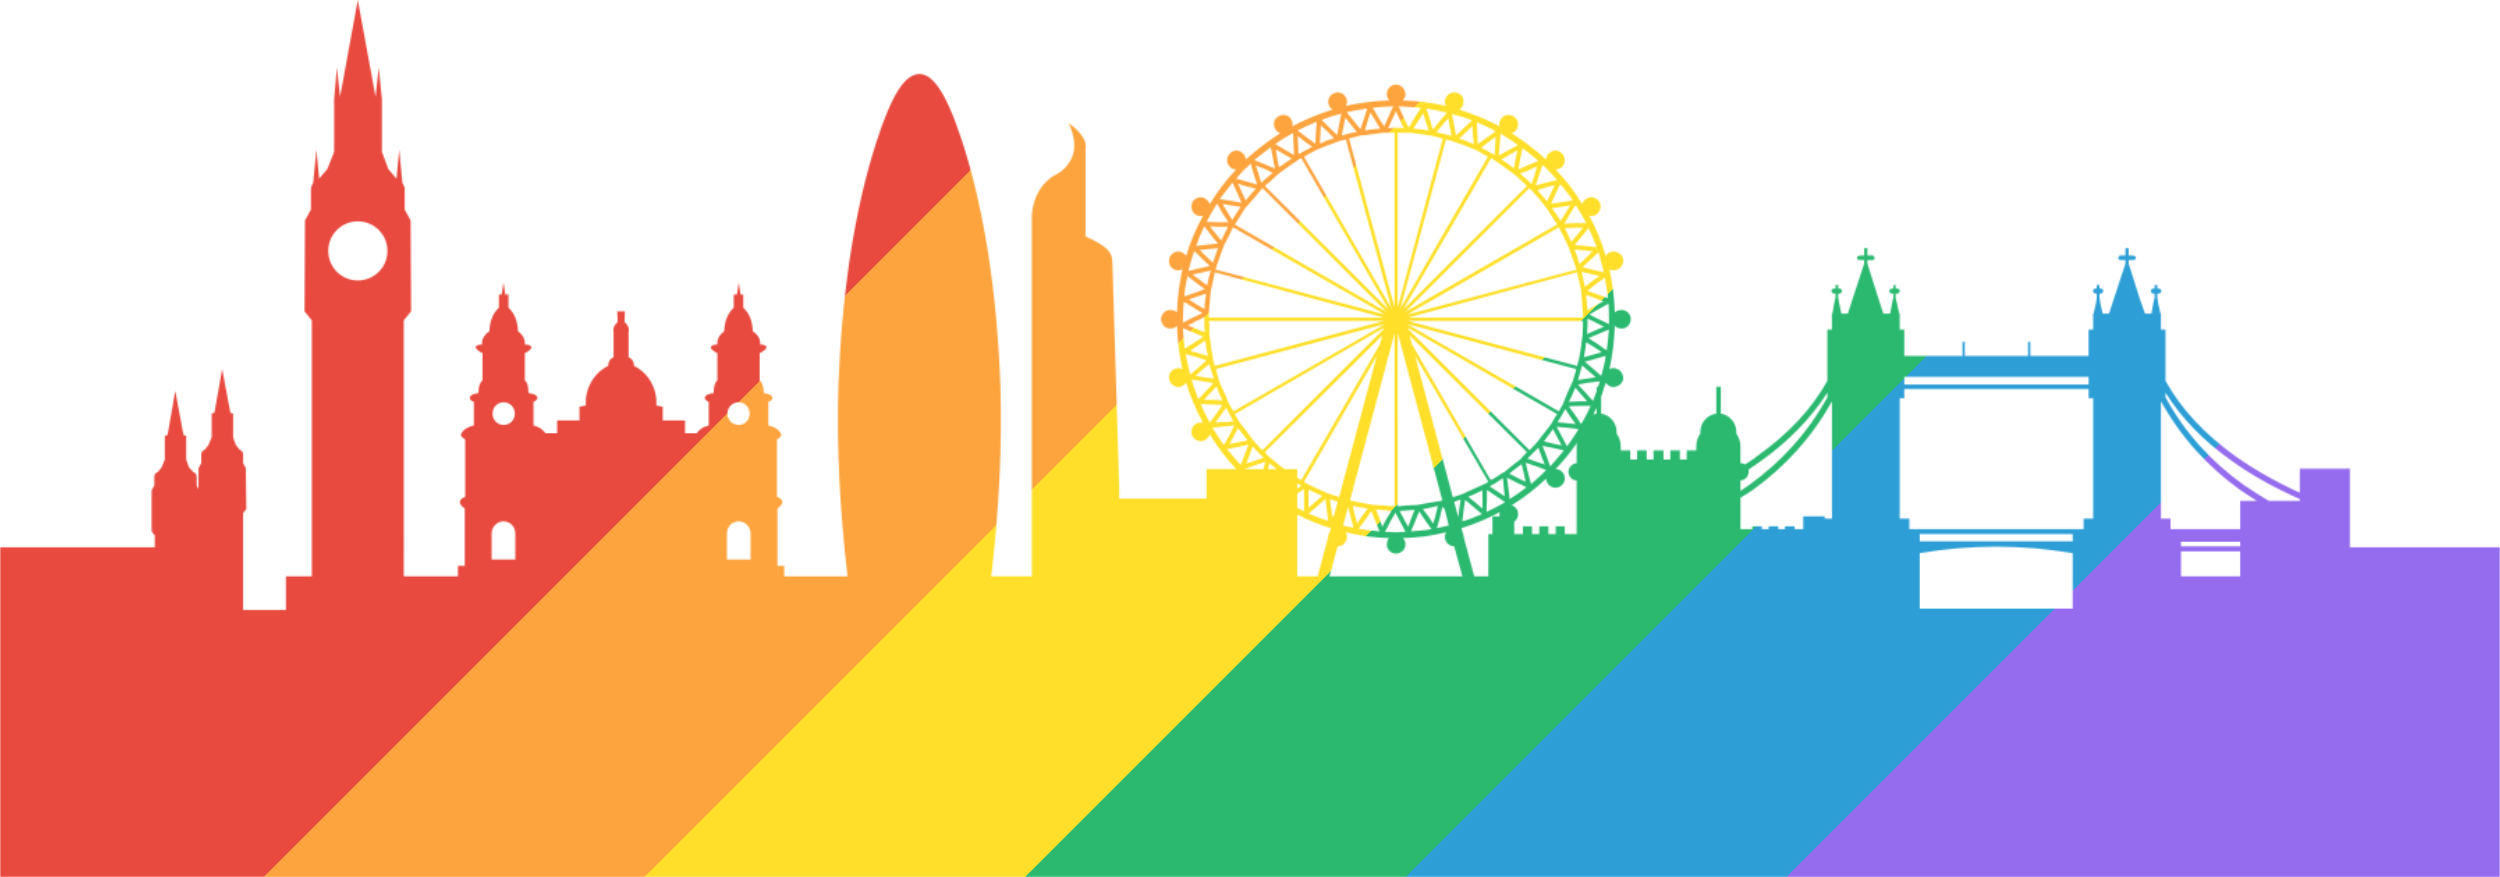 <?xml version="1.0" encoding="UTF-8" standalone="no"?>
<svg
   xmlns:dc="http://purl.org/dc/elements/1.1/"
   xmlns:cc="http://creativecommons.org/ns#"
   xmlns:rdf="http://www.w3.org/1999/02/22-rdf-syntax-ns#"
   xmlns:svg="http://www.w3.org/2000/svg"
   xmlns="http://www.w3.org/2000/svg"
   xmlns:sodipodi="http://sodipodi.sourceforge.net/DTD/sodipodi-0.dtd"
   xmlns:inkscape="http://www.inkscape.org/namespaces/inkscape"
   width="506.609mm"
   height="177.724mm"
   viewBox="0 0 1795.072 629.731"
   id="svg4186"
   version="1.1"
   sodipodi:docname="lgbt-london-long.svg"
   inkscape:version="1.0.2-2 (e86c870879, 2021-01-15)">
  <sodipodi:namedview
     pagecolor="#ffffff"
     bordercolor="#666666"
     borderopacity="1"
     objecttolerance="10"
     gridtolerance="10"
     guidetolerance="10"
     inkscape:pageopacity="0"
     inkscape:pageshadow="2"
     inkscape:window-width="2560"
     inkscape:window-height="1377"
     id="namedview847"
     showgrid="false"
     inkscape:zoom="0.36486438"
     inkscape:cx="290.67244"
     inkscape:cy="581.20524"
     inkscape:window-x="-8"
     inkscape:window-y="-8"
     inkscape:window-maximized="1"
     inkscape:current-layer="svg4186" />
  <defs
     id="defs4188">
    <mask
       maskUnits="userSpaceOnUse"
       id="mask958">
      <g
         id="g962"
         style="fill:#ffffff;fill-opacity:1"
         transform="translate(755.577,-120.269)">
        <path
           style="clip-rule:evenodd;fill:#ffffff;fill-opacity:1;fill-rule:evenodd;stroke-width:2.26"
           d="m 248.054,340.892 32.352,-121.087 -7.516,-1.962 -1.305,-0.324 -7.516,-0.981 -7.192,-0.981 h -2.943 -5.887 v 125.336 z m -892.448,172.323 -51.633,1.7e-4 h -59.55 v 236.785 h 121.634 l 1673.437,-3.1e-4 V 513.214 H 931.68 v -56.473 h -35.939 v 17.294 c -17.319,-7.832 -32.676,-16.646 -46.079,-26.108 -21.9,-15.673 -38.887,-33.616 -50.327,-54.179 v -36.876 h -3.268 v -10.119 -1.305 h -0.324 l -1.638,-7.176 -0.649,-4.573 v -2.611 h 0.981 c 0.981,0 1.962,-0.981 1.962,-1.962 v 0 c 0,-0.981 -0.981,-1.63 -1.962,-1.63 h -0.981 v -2.611 h -1.962 v 2.611 h -0.989 c -0.973,0 -1.63,0.657 -1.63,1.63 v 0 c 0,0.981 0.657,1.962 1.63,1.962 h 0.989 v 2.935 l -0.989,4.249 -1.305,7.176 h -4.573 l -3.924,-11.1 -7.841,-24.803 v -2.611 h 3.592 c 0.973,0 1.63,-0.981 1.63,-1.954 -0.324,-0.657 -0.324,-1.305 -5.23,-1.305 v -5.222 h -2.295 v 5.222 c -2.935,0 -4.573,-0.324 -4.897,0.981 -0.657,1.63 0,2.278 1.305,2.278 h 3.592 v 2.611 l -8.165,24.803 -3.6,11.1 h -4.565 l -1.638,-7.176 -0.657,-4.573 v -2.611 h 0.981 c 0.981,0 1.638,-0.981 1.638,-1.962 v 0 c 0,-0.981 -0.657,-1.63 -1.638,-1.63 h -0.981 v -2.611 h -1.962 v 2.611 h -0.981 c -0.981,0 -1.63,0.657 -1.63,1.63 v 0 c 0,0.981 0.649,1.962 1.63,1.962 h 0.981 v 2.935 l -0.649,4.249 -1.638,7.176 h -0.324 v 1.305 10.119 h -3.268 v 18.924 h -41.83 v -10.111 h -1.638 v 10.111 h -45.422 v -10.111 h -1.638 v 10.111 h -41.822 v -18.924 h -3.268 v -10.119 -1.305 h -0.324 l -1.638,-7.176 -0.981,-4.249 v -2.935 h 1.314 c 0.973,0 1.63,-0.981 1.63,-1.962 v 0 c 0,-0.981 -0.657,-1.63 -1.63,-1.63 h -1.314 v -2.611 h -1.638 v 2.611 h -0.973 c -0.989,0 -1.97,0.657 -1.97,1.63 v 0 c 0,0.981 0.981,1.962 1.97,1.962 h 0.973 v 2.611 l -0.973,4.573 -1.314,7.176 h -4.897 l -3.592,-11.1 -7.849,-24.803 v -2.611 h 3.592 c 1.314,0 1.962,-0.649 1.314,-2.278 -0.332,-1.305 -1.962,-0.981 -4.905,-0.981 v -5.222 h -2.286 v 5.222 c -4.897,0 -4.897,0.649 -5.23,1.305 0,0.981 0.649,1.954 1.63,1.954 h 3.592 v 2.611 l -8.173,24.803 -3.592,11.1 h -4.573 l -1.638,-7.176 -0.657,-4.249 v -2.935 h 0.981 c 0.981,0 1.638,-0.981 1.638,-1.962 v 0 c 0,-0.981 -0.657,-1.63 -1.638,-1.63 h -0.981 v -2.611 h -1.962 v 2.611 h -1.305 c -0.657,0 -1.638,0.657 -1.638,1.63 v 0 c 0,0.981 0.981,1.962 1.638,1.962 h 1.305 v 2.611 l -0.981,4.573 -1.305,7.176 h -0.332 v 1.305 10.119 h -3.268 v 36.876 c -11.441,20.562 -28.435,38.514 -50.652,54.179 -2.611,2.287 -5.554,3.908 -8.497,5.87 -0.981,-0.649 -1.962,-0.981 -3.268,-0.981 v -2.611 -9.47 c 0,-3.259 -0.981,-6.527 -2.935,-9.13 v -1.314 c 0,-6.527 -4.897,-12.073 -11.116,-13.046 v -19.257 h -3.268 v 19.257 c -6.535,0.981 -11.441,6.527 -11.441,13.046 v 1.314 c -1.962,2.611 -2.935,5.87 -2.935,9.13 v 9.47 0 -6.535 h -6.859 v 6.535 h -4.897 v -6.535 h -6.859 v 6.535 h -4.905 v -6.535 h -7.184 v 6.535 h -4.897 v -6.535 h -6.868 v 6.535 H 415.017 v -6.535 h -6.859 v 6.535 0 -9.47 c 0,-3.259 -0.989,-6.527 -2.943,-9.13 v -1.314 c 0,-6.527 -4.897,-12.073 -11.116,-13.046 v -12.081 c 0.981,-3.259 2.295,-6.851 3.268,-10.119 0.981,1.305 2.286,2.286 3.924,2.943 3.592,0.657 7.516,-1.305 8.497,-4.897 0.657,-3.592 -1.305,-7.184 -4.897,-8.157 -1.638,-0.649 -3.592,-0.324 -4.897,0.332 2.287,-9.795 3.592,-20.238 3.916,-31.006 1.305,1.305 2.943,1.954 4.897,1.954 3.592,0 6.535,-2.935 6.535,-6.851 0,-3.592 -2.943,-6.535 -6.535,-6.535 -1.962,0 -3.592,0.657 -4.897,1.638 -0.324,-10.451 -1.638,-20.895 -3.916,-31.006 1.305,0.973 3.268,0.973 4.897,0.649 3.592,-0.981 5.554,-4.565 4.897,-8.157 -0.981,-3.584 -4.897,-5.87 -8.497,-4.897 -1.638,0.657 -2.943,1.638 -3.924,2.935 -2.935,-10.111 -6.868,-19.581 -11.765,-28.719 1.314,0.332 3.268,0 4.573,-0.649 3.268,-1.962 4.573,-6.203 2.619,-9.47 -1.962,-2.935 -5.887,-4.232 -9.154,-2.287 -1.638,0.981 -2.611,2.287 -3.268,3.916 -5.23,-9.138 -11.765,-17.303 -18.957,-24.803 1.638,0 3.268,-0.657 4.581,-1.962 2.611,-2.611 2.611,-6.851 0,-9.462 -2.619,-2.935 -6.868,-2.935 -9.478,0 -1.305,0.981 -1.962,2.619 -1.962,4.241 -7.516,-6.851 -16.014,-13.378 -24.835,-18.933 1.63,-0.324 2.943,-1.63 3.924,-2.935 1.638,-3.259 0.657,-7.508 -2.619,-9.138 -3.268,-1.962 -7.192,-0.981 -9.146,2.287 -0.981,1.63 -0.981,3.259 -0.657,4.897 -9.146,-4.897 -18.957,-8.814 -29.084,-12.073 1.63,-0.657 2.611,-2.286 2.943,-3.916 0.981,-3.592 -0.981,-7.184 -4.573,-8.157 -3.592,-0.981 -7.516,1.305 -8.497,4.897 -0.332,1.638 0,3.268 0.657,4.565 -10.135,-2.287 -20.262,-3.584 -31.054,-3.908 1.314,-1.314 1.97,-2.935 1.97,-4.573 0,-3.584 -3.268,-6.86 -6.868,-6.86 -3.6,0 -6.535,3.268 -6.535,6.86 0,1.638 0.657,3.259 1.638,4.573 -10.46,0.324 -20.919,1.63 -31.046,3.908 0.657,-1.305 0.981,-2.935 0.657,-4.565 -0.989,-3.592 -4.573,-5.878 -8.173,-4.897 -3.592,0.981 -5.887,4.565 -4.897,8.157 0.324,1.63 1.63,3.26 2.943,3.916 -10.135,3.26 -19.938,7.184 -29.084,12.073 0.649,-1.63 0.324,-3.268 -0.657,-4.897 -1.638,-3.268 -5.878,-4.241 -9.146,-2.287 -3.268,1.63 -4.249,5.878 -2.287,9.138 0.657,1.305 2.287,2.611 3.6,2.935 -8.83,5.554 -16.995,12.081 -24.835,18.933 0,-1.63 -0.649,-3.259 -1.962,-4.241 -2.619,-2.935 -6.859,-2.935 -9.478,0 -2.611,2.619 -2.611,6.851 0,9.462 1.305,1.305 2.943,1.962 4.573,1.962 -7.192,7.5 -13.403,15.665 -18.949,24.803 -0.657,-1.638 -1.638,-2.935 -3.268,-3.916 -3.268,-1.954 -7.184,-0.649 -9.154,2.287 -1.638,3.268 -0.649,7.508 2.619,9.47 1.314,0.649 3.268,0.981 4.897,0.649 -4.897,9.138 -9.154,18.608 -12.089,28.719 -0.989,-1.305 -2.295,-2.286 -3.924,-2.935 -3.592,-0.973 -7.192,1.314 -8.165,4.897 -0.981,3.592 0.973,7.184 4.565,8.157 1.638,0.324 3.592,0.324 4.905,-0.649 -2.287,10.111 -3.592,20.554 -3.924,31.006 -1.305,-0.981 -2.943,-1.638 -4.573,-1.638 -3.916,0 -6.86,2.935 -6.86,6.535 0,3.908 2.943,6.851 6.86,6.851 1.638,0 3.268,-0.649 4.573,-1.954 0.332,10.776 1.638,21.211 3.924,31.006 -1.314,-0.657 -3.268,-0.981 -4.905,-0.332 -3.592,0.981 -5.554,4.565 -4.565,8.157 0.973,3.592 4.565,5.554 8.165,4.897 1.638,-0.657 2.943,-1.638 3.924,-2.943 2.935,10.119 7.184,19.589 12.089,28.719 -1.63,-0.324 -3.592,0 -4.897,0.657 -3.268,1.962 -4.249,6.203 -2.619,9.13 1.97,3.268 6.211,4.573 9.154,2.611 1.638,-0.981 2.611,-2.278 3.268,-3.916 5.554,8.814 11.765,17.295 18.949,24.803 h -0.324 -20.919 v 21.219 H 48.042 v -8.481 L 43.145,308.556 c 0,-8.481 -5.562,-12.073 -19.281,-18.6 v -62.336 c 1.314,-5.878 -2.943,-12.397 -12.089,-18.924 6.868,15.008 4.905,26.757 -6.211,35.246 -11.765,5.546 -18.624,15.341 -20.262,30.024 v 260.118 h -29.084 c 5.562,-47.976 7.849,-93.341 6.535,-136.752 -2.287,-63.317 -10.784,-124.995 -28.103,-177.544 -11.765,-35.246 -21.243,-46.671 -30.389,-46.346 -9.803,0.332 -19.281,13.711 -30.722,49.281 -16.67,51.892 -24.835,112.274 -27.122,174.609 -1.305,43.411 0.981,88.776 6.535,136.752 h -45.398 v -7.508 h -4.905 v -41.125 c 4.905,-3.584 4.573,-6.527 -0.324,-8.481 v -41.125 c 1.63,-0.981 2.611,-1.954 3.259,-2.935 -0.981,-3.592 -4.241,-5.878 -9.47,-7.176 v -16.978 c 1.962,-0.649 2.943,-1.63 2.943,-2.611 -0.332,-2.278 -2.619,-3.259 -6.211,-3.592 0,-4.565 -0.981,-7.508 -2.943,-9.138 v -19.581 c 3.268,-1.63 4.897,-2.935 4.897,-4.565 -0.657,-0.981 -1.962,-1.638 -4.573,-1.638 0.332,-3.584 -1.305,-6.851 -5.23,-9.462 -0.324,-7.508 -2.611,-13.054 -6.859,-16.97 v -9.47 h -1.962 c 0,0 -0.657,-2.935 -1.314,-8.481 -0.973,5.546 -1.305,8.481 -1.305,8.481 h -2.287 v 9.47 c -4.249,3.908 -6.535,9.462 -6.868,16.97 -3.592,2.611 -5.23,5.878 -4.897,9.462 -2.611,0 -4.241,0.657 -4.565,1.638 -0.332,1.638 1.305,2.935 4.565,4.565 v 19.581 c -1.962,1.63 -2.611,4.573 -2.611,9.138 -3.924,0.332 -5.887,1.313 -6.535,3.592 0.324,0.981 1.305,1.962 2.943,2.611 v 16.978 c -3.924,0.981 -6.868,2.935 -8.497,5.546 h -8.497 v -9.138 h -16.022 v -9.787 l -4.573,-0.981 v -0.332 c 0.657,-11.749 -5.554,-22.841 -16.014,-28.062 0,-2.611 -1.305,-5.222 -3.916,-6.203 V 358.827 c 0.657,-2.611 -0.324,-4.897 -2.943,-7.508 l 0.324,-7.5 h -2.611 -2.943 l 0.324,7.5 c -2.611,2.619 -3.592,4.897 -2.943,7.508 v 17.951 c -2.611,0.981 -3.916,3.592 -3.916,6.203 -10.46,5.222 -16.67,16.322 -16.014,28.062 v 0.332 l -4.573,0.981 v 9.787 h -16.022 v 9.138 h -8.497 c -1.638,-2.611 -4.565,-4.565 -8.497,-5.546 v -16.978 c 1.638,-0.649 2.619,-1.63 2.943,-2.611 -0.649,-2.278 -2.611,-3.259 -6.535,-3.592 0,-4.565 -0.649,-7.508 -2.611,-9.138 v -19.581 c 3.268,-1.63 4.897,-2.935 4.573,-4.565 -0.332,-0.981 -1.97,-1.638 -4.573,-1.638 0.324,-3.584 -1.314,-6.851 -4.897,-9.462 -0.332,-7.508 -2.619,-13.054 -6.868,-16.97 v -9.47 h -2.286 c 0,0 -0.332,-2.935 -1.314,-8.481 -0.657,5.546 -1.305,8.481 -1.305,8.481 h -1.962 v 9.47 c -4.249,3.908 -6.535,9.462 -6.86,16.97 -3.924,2.611 -5.562,5.878 -5.23,9.462 -2.619,0 -3.924,0.657 -4.573,1.638 0,1.638 1.638,2.935 4.897,4.565 v 19.581 c -1.962,1.63 -2.943,4.573 -2.943,9.138 -3.592,0.332 -5.878,1.313 -6.211,3.592 0,0.981 0.989,1.962 2.943,2.611 v 16.978 c -5.23,1.305 -8.497,3.584 -9.47,7.176 0.649,0.981 1.63,1.962 3.268,2.935 v 41.125 c -4.897,1.962 -5.238,4.897 -0.332,8.481 v 41.125 h -4.905 v 7.508 h -38.879 V 350.354 l 5.23,-6.527 -0.332,-65.271 -4.241,-7.832 v -15.673 l -1.638,-3.584 -2.286,-23.822 -1.97,20.887 -5.878,-6.851 -4.573,-12.405 v -37.857 l -2.287,-22.849 -2.287,21.219 -12.746,-69.519 -12.746,69.519 -2.286,-21.219 -1.962,22.849 v 37.857 l -4.905,12.405 -5.878,6.851 -1.962,-20.887 -2.295,23.822 -1.63,3.584 v 15.673 l -4.249,7.832 -0.324,65.271 5.23,6.527 v 183.747 h -18.624 v 24.154 h -30.722 v -69.519 l 2.287,-2.935 -0.324,-29.376 -1.962,-3.592 v -6.851 l -0.657,-1.638 -1.962,-1.305 -2.619,-3.259 -1.962,-5.554 v -16.97 l -1.962,-0.657 -5.878,-31.33 -5.562,31.33 -1.962,0.657 v 16.97 l -2.287,5.554 -2.619,3.259 -1.962,1.305 -0.649,1.638 v 6.851 l -1.962,3.592 v 15.008 l -1.314,-2.611 v -6.851 l -0.649,-1.63 -1.97,-1.305 -2.935,-3.26 -1.97,-5.546 v -16.978 l -1.962,-0.649 -5.878,-31.654 -5.554,31.654 -1.962,0.649 v 16.978 l -2.286,5.546 -2.611,3.26 -1.97,1.305 -0.649,1.63 v 6.851 l -1.962,3.592 v 29.368 l 2.287,2.935 v 8.497 z M 895.749,479.922 h -22.224 c -6.211,-3.592 -12.089,-7.5 -17.976,-11.424 -22.873,-16.314 -42.487,-37.525 -56.206,-62.992 v -3.259 c 11.441,18.276 27.446,34.922 48.041,49.281 14.051,10.119 30.065,18.924 48.365,27.089 z m -30.714,0 h -12.089 v 20.238 h -42.479 -7.516 v -7.508 h -6.868 v -84.203 c 14.051,25.46 33.657,46.995 56.862,63.641 3.916,2.619 7.841,5.222 12.089,7.832 z m -12.097,29.376 v 3.259 h -42.479 v -3.259 z m 0,6.859 v 17.943 H 810.46 V 516.158 Z M 138.261,457.082 h 13.387 l 1.314,-5.222 -6.859,2.287 v 0 l -8.173,2.935 z m 16.662,0 h 6.211 c -1.638,-1.305 -3.592,-2.935 -5.23,-4.241 z m 11.765,0 h 9.154 v 6.203 0 l 2.935,1.638 56.538,-97.59 1.638,-6.203 -84.317,83.879 2.619,2.935 c 0.649,0.324 0.973,0.649 1.63,1.305 l 5.554,4.565 z m 9.154,10.119 v 3.916 l 2.935,-1.962 c -0.973,-0.657 -1.962,-1.305 -2.935,-1.954 z m 0,7.508 v 10.111 c 1.63,0.989 3.268,1.638 4.897,2.611 v -8.481 -7.508 z m 0,15.008 v 44.384 h 14.7 l 7.516,-28.062 c 0,-0.649 0,-1.305 0.332,-1.962 0.324,-0.649 0.324,-1.305 0.981,-1.954 l 0.649,-2.619 c -8.497,-2.603 -16.662,-5.87 -24.178,-9.787 z m 23.197,44.384 h 95.425 l -5.887,-21.543 c -2.943,0 -5.554,-1.954 -6.535,-5.222 -0.332,-1.63 0,-3.259 0.657,-4.889 -10.135,2.611 -20.262,3.908 -31.054,4.241 1.313,0.981 1.97,2.611 1.97,4.565 0,3.592 -3.268,6.527 -6.868,6.527 -3.6,0 -6.535,-2.935 -6.535,-6.527 0,-1.962 0.657,-3.584 1.638,-4.565 -10.46,-0.332 -20.919,-1.63 -31.046,-4.241 0.657,1.63 0.981,3.259 0.657,4.889 -0.989,3.268 -3.592,5.222 -6.535,5.222 z m 103.922,0 h 10.135 v -30.349 h 2.935 v -12.73 h 5.23 c -0.332,-0.973 -0.332,-1.954 0,-2.935 -8.822,4.573 -17.968,8.489 -27.454,11.424 l 0.657,2.619 c 0.324,0.649 0.657,1.305 0.657,1.954 0.324,0.657 0.324,1.314 0.324,1.962 z m 319.915,23.173 h 109.801 v -39.819 c -36.276,-6.203 -73.525,-6.203 -109.801,0 z m -122.863,-99.868 v 1.63 0 c 0,3.268 -2.611,6.203 -5.887,6.203 v 0 7.508 c 1.962,-1.314 4.249,-2.935 6.211,-4.249 22.873,-16.314 42.154,-37.525 56.206,-62.992 v -3.259 c -11.765,18.276 -27.779,34.922 -48.033,49.281 -2.943,1.962 -5.554,3.916 -8.497,5.878 z m -5.887,20.238 v 22.516 h 8.497 v -1.962 h 6.86 v 1.962 h 4.905 v -1.962 h 6.859 v 1.962 h 4.897 v -1.962 h 6.868 v 1.962 h 6.211 v -9.138 h 15.365 v 1.638 h 5.23 v -84.211 c -14.051,25.46 -33.657,46.995 -56.854,63.641 -2.951,1.962 -5.895,3.916 -8.838,5.554 z m -162.406,17.295 v 8.814 h 6.203 v -5.554 h 6.535 v 5.554 h 5.23 v -5.554 h 6.535 v 5.554 h 5.23 v -5.554 h 6.543 v 5.554 h 8.497 v -38.514 0 c -3.268,0 -5.878,-2.935 -5.878,-6.203 v 0 c 0,-3.26 2.611,-5.87 5.878,-6.203 v -2.611 -9.47 c 0,-0.973 0,-1.63 0.324,-2.611 -4.573,6.859 -9.803,13.054 -15.365,18.924 1.638,0 3.268,0.657 4.581,1.962 2.611,2.611 2.611,6.851 0,9.462 -2.619,2.611 -6.868,2.611 -9.478,0 -1.305,-1.305 -1.962,-2.935 -1.962,-4.565 -7.516,7.176 -16.014,13.711 -24.835,19.257 1.63,0.324 2.943,1.305 3.924,2.935 1.63,3.276 0.649,6.859 -1.962,8.822 z m 56.854,-77.027 c 0.657,-0.324 1.305,-0.324 2.287,-0.649 v -4.241 c -0.973,1.63 -1.63,3.259 -2.287,4.889 z m 2.287,-16.638 v -3.259 h 0.981 c 0.324,-1.305 0.981,-2.611 1.314,-3.916 l -8.497,0.981 -7.184,1.305 4.897,5.222 5.887,6.527 c 0.973,-2.295 1.63,-4.581 2.603,-6.859 z m 220.915,-10.443 v 5.546 H 744.127 v -5.546 z m 0,8.805 v 6.527 h -3.268 v 86.49 h 6.868 v 7.508 h 7.508 109.801 7.841 v -7.508 h 6.868 v -86.49 H 744.127 v -6.527 z m 11.1,104.117 v 5.222 h 109.801 v -5.222 z M 248.054,359.5 280.081,479.598 h -0.332 l -0.981,0.332 -7.841,1.305 -7.184,1.305 -1.638,0.324 -7.516,0.332 -6.543,0.657 V 359.5 Z m 33.665,126.309 2.943,11.749 c -2.619,0.649 -5.554,1.305 -8.497,1.954 l 2.287,-8.157 1.638,-7.184 z m 9.803,5.87 -2.943,-11.1 c 1.63,-0.657 3.268,-0.981 4.573,-1.63 l -0.981,6.859 z m -3.916,-14.368 -27.122,-101.506 52.614,90.406 -2.619,1.638 -0.981,0.324 -7.192,3.259 v 0 l -7.184,3.268 -0.657,0.324 z m -29.416,-109.987 -1.638,-6.203 84.317,83.879 -3.268,3.259 c -0.324,0.649 -0.981,0.981 -1.305,1.63 l -5.878,4.573 v 0 l -5.562,4.573 -1.314,0.657 -6.535,4.241 v 0 l -2.287,0.981 z m -2.611,-10.768 -0.332,-0.973 107.19,62.011 -3.592,5.878 -0.657,1.305 -4.573,5.878 -4.573,5.878 c -0.324,0.324 -0.657,0.973 -1.305,1.63 l -4.897,5.222 v 0 h -0.332 z m -9.803,2.943 -32.027,120.098 h 0.324 l 7.516,1.638 7.516,1.305 1.638,0.324 7.192,0.332 7.516,0.657 h 0.324 z m -33.341,124.671 -3.592,13.378 c 2.287,0.649 4.897,1.305 7.516,1.63 l -2.295,-8.157 v 0 l -1.638,-7.176 v 0.324 z m -10.127,5.87 2.619,-9.462 c -1.962,-0.657 -3.592,-1.305 -5.554,-1.962 l 0.981,6.851 0.657,6.203 z m 3.592,-12.73 27.122,-101.506 -52.281,90.406 1.638,0.981 0.981,0.657 6.859,3.26 7.184,3.259 0.989,0.332 7.184,2.278 z m 32.027,-120.755 0.332,-0.973 -107.19,62.011 2.943,5.222 0.981,1.305 4.573,5.878 4.249,5.878 c 0.332,0.324 0.981,0.981 1.314,1.63 l 4.897,5.23 0.981,0.649 z m -463.057,52.549 c -4.565,0 -8.165,3.584 -8.165,8.157 0,4.565 3.592,8.157 8.165,8.157 4.249,0 7.849,-3.592 7.849,-8.157 0,-4.573 -3.6,-8.157 -7.849,-8.157 z m 0,85.509 v 0 c -4.897,0 -8.497,3.916 -8.497,8.814 v 18.6 h 16.995 v -18.6 c 0,-4.897 -3.924,-8.814 -8.497,-8.814 z m -168.942,-85.509 c 4.573,0 8.173,3.584 8.173,8.157 0,4.565 -3.6,8.157 -8.173,8.157 -4.249,0 -7.841,-3.592 -7.841,-8.157 -0.009,-4.573 3.592,-8.157 7.841,-8.157 z m 0,85.509 v 0 c 4.905,0 8.497,3.916 8.497,8.814 v 18.6 h -16.995 v -18.6 c 0,-4.897 3.916,-8.814 8.497,-8.814 z M -498.642,279.205 c 11.765,0 21.243,9.47 21.243,21.219 0,11.749 -9.478,21.219 -21.243,21.219 -11.765,0 -21.243,-9.47 -21.243,-21.219 0,-11.749 9.47,-21.219 21.243,-21.219 z m 853.562,-37.857 c -0.981,-0.981 -1.962,-1.954 -2.935,-2.603 l -2.619,7.824 -2.286,6.86 7.192,-1.962 8.173,-1.962 c -2.619,-2.935 -4.914,-5.546 -7.524,-8.157 z m -5.887,-5.546 c -3.592,-3.259 -7.516,-6.203 -11.441,-9.138 l -1.638,8.157 -1.305,7.184 6.535,-2.935 v 0 z m -14.7,-11.424 c -3.916,-2.935 -8.173,-5.554 -12.422,-8.157 l -0.657,8.481 v 0 l -0.657,7.184 6.535,-3.584 z m -16.014,-9.795 c -4.249,-2.611 -8.83,-4.565 -13.403,-6.527 l 0.332,8.481 0.324,7.184 5.887,-4.241 z m -16.987,-7.832 c -4.573,-1.962 -9.478,-3.259 -14.384,-4.573 l 1.638,8.157 1.305,7.184 5.23,-4.897 z m -17.984,-5.546 c -4.897,-1.305 -9.803,-2.286 -14.708,-2.935 l 2.619,8.157 1.962,6.851 4.573,-5.554 v 0 z m -18.624,-3.592 c -5.23,-0.332 -10.46,-0.657 -16.014,-0.981 l 3.592,7.832 3.592,7.508 4.241,-7.184 z m -19.938,-0.981 c -4.897,0.324 -9.795,0.324 -14.7,0.981 l 4.241,7.184 3.924,6.203 2.935,-6.527 z m -18.624,1.638 c -4.897,0.657 -9.795,1.305 -14.7,2.611 l 5.23,6.527 4.573,5.554 2.286,-6.851 z m -18.624,3.584 c -4.897,1.305 -9.47,2.611 -14.051,4.565 l 5.886,5.878 v 0 l 5.23,4.897 1.305,-7.184 z m -17.651,5.878 c -4.897,1.962 -9.146,3.924 -13.719,6.203 l 6.859,5.23 v 0 l 5.878,4.241 0.332,-7.184 z m -16.987,8.157 c -4.573,2.287 -8.822,4.897 -12.746,7.832 l 7.192,4.241 6.203,3.592 -0.324,-7.184 z m -16.014,10.119 c -3.924,2.935 -7.841,5.878 -11.765,9.138 l 7.841,3.259 6.86,2.935 -1.305,-7.176 z m -14.376,11.749 c -1.313,1.305 -2.611,2.611 -3.916,3.584 -2.295,2.286 -4.573,4.897 -6.535,7.184 l 8.173,2.286 6.86,1.962 -2.295,-6.86 v 0 z m -13.078,13.711 c -3.268,3.916 -6.211,7.832 -9.146,11.749 l 8.497,1.314 v 0 l 7.192,1.305 -2.943,-6.527 z m -11.108,15.016 c -2.619,4.241 -5.23,8.481 -7.516,13.046 l 8.497,0.332 h 7.192 l -3.924,-5.878 z m -9.154,16.314 c -2.287,4.565 -4.241,9.138 -5.878,14.027 l 8.497,-0.981 7.192,-0.649 -4.573,-5.554 z m -7.184,17.627 c -1.638,4.565 -2.943,9.462 -4.249,14.36 l 8.497,-1.962 6.868,-1.63 -5.23,-4.897 z m -4.905,17.943 c -0.973,4.897 -1.962,9.795 -2.287,14.692 l 7.849,-2.611 6.859,-2.611 -5.887,-4.249 z m -2.611,18.608 c -0.332,4.249 -0.657,8.489 -0.657,12.405 v 2.611 l 7.516,-3.916 6.535,-2.935 -6.211,-3.908 z m -0.657,18.933 c 0.332,4.897 0.657,9.795 1.305,14.692 l 7.192,-4.565 6.211,-3.916 -6.868,-2.935 z m 1.97,18.6 c 0.981,4.897 1.962,9.795 3.259,14.684 l 6.535,-5.546 5.23,-4.565 -6.86,-2.287 z m 4.241,18.276 c 1.305,4.889 3.268,9.462 4.897,14.035 l 5.878,-6.211 4.897,-5.214 -7.184,-1.313 z m 6.543,17.627 c 1.962,4.573 4.241,9.138 6.535,13.378 l 4.897,-6.859 v 0 l 4.241,-5.878 -7.184,-0.324 z m 8.489,16.962 c 2.611,4.249 5.23,8.489 8.165,12.405 l 4.249,-7.508 3.268,-6.527 -7.184,0.657 v 0 z m 10.46,15.349 c 3.268,3.908 6.535,7.832 9.803,11.424 l 2.943,-7.832 2.611,-6.851 -6.859,1.63 z m 58.492,46.346 c 4.573,1.954 9.47,3.584 14.051,5.222 l -0.981,-8.481 -0.981,-7.184 -5.562,4.897 z m 35.952,10.768 c 4.897,0.981 9.803,1.63 15.033,1.954 l -3.268,-7.832 v 0 l -2.619,-6.851 -3.916,5.87 v 0 z m 18.949,2.286 c 2.611,0 5.23,0.324 7.841,0.324 2.287,0 4.573,-0.324 6.868,-0.324 l -3.924,-7.508 -3.268,-6.203 -3.592,6.203 z m 18.633,-0.332 c 4.897,-0.324 10.135,-0.657 14.708,-1.63 l -4.905,-6.851 -3.924,-5.878 -2.611,6.527 z m 36.925,-7.176 c 4.573,-1.305 9.47,-3.259 14.051,-5.222 l -6.535,-5.546 v 0 l -5.554,-4.573 -0.981,6.859 z m 17.319,-6.859 c 4.573,-1.954 9.146,-4.565 13.395,-6.851 l -7.192,-4.897 v 0 l -5.887,-3.916 v 7.184 z m 16.662,-9.138 c 4.249,-2.611 8.165,-5.546 12.089,-8.481 l -7.516,-3.592 -6.527,-3.259 0.973,7.184 v 0 z m 15.365,-10.768 c 3.592,-3.259 7.516,-6.527 10.784,-10.119 l -7.841,-2.935 -6.868,-2.286 1.638,6.859 v 0 z m 13.719,-12.73 c 3.268,-3.584 6.543,-7.5 9.803,-11.424 l -8.497,-1.954 -6.859,-1.314 2.611,6.527 v 0 z m 12.089,-14.36 c 2.943,-4.232 5.878,-8.157 8.173,-12.397 l -8.497,-0.989 -7.192,-0.649 3.592,6.527 z m 10.135,-15.989 c 2.611,-4.241 4.897,-8.814 6.86,-13.054 h -8.497 v 0 l -7.184,0.332 4.241,5.87 z m 14.376,-34.597 c 1.313,-4.565 2.619,-9.462 3.268,-14.36 l -8.165,2.287 -6.868,1.962 5.562,4.573 z m 3.924,-18.276 c 0.649,-4.897 1.305,-9.795 1.63,-15.008 l -7.841,3.259 -6.859,2.935 6.211,3.916 z m 1.63,-18.933 v -3.584 c 0,-3.592 0,-7.508 -0.324,-11.1 l -7.516,4.241 -6.211,3.592 6.535,3.26 z m -0.649,-18.6 c -0.657,-4.897 -1.305,-9.795 -2.286,-14.684 l -6.86,4.897 -5.554,4.565 6.535,2.287 z m -2.935,-18.6 c -1.313,-4.897 -2.619,-9.795 -3.924,-14.36 l -6.203,5.87 -5.238,4.897 6.868,1.638 z m -5.238,-17.96 c -1.962,-4.897 -3.592,-9.462 -5.878,-13.703 l -5.23,6.527 -4.573,5.554 7.192,0.657 z m -7.516,-17.287 c -2.287,-4.573 -4.897,-8.814 -7.516,-13.054 l -4.573,7.184 -3.592,6.203 7.192,-0.324 v 0 h 8.489 z m -9.478,-16.322 c -2.935,-3.916 -5.878,-8.157 -9.146,-11.757 l -3.592,7.508 v 0 l -2.943,6.535 7.192,-0.981 z M 246.757,211.98 c 1.962,0 3.592,0 5.554,0.324 l -2.943,-6.527 -2.611,-5.554 -2.619,5.554 -2.943,6.527 c 1.962,-0.324 3.592,-0.324 5.562,-0.324 z m 12.414,0.649 c 3.592,0.332 7.508,0.657 11.108,1.305 l -2.286,-6.527 -1.638,-5.87 -3.268,5.222 z m 16.67,2.611 c 3.592,0.649 7.192,1.638 10.784,2.611 l -1.314,-6.851 -0.981,-5.878 -3.924,4.573 v 0 z m 16.338,4.565 c 3.592,0.981 6.86,2.611 10.46,3.916 l -0.657,-6.851 -0.324,-6.211 -4.249,4.249 z m 15.689,6.535 c 3.259,1.63 6.527,3.259 9.795,5.222 l 0.332,-6.859 0.332,-6.203 -4.905,3.584 z m 14.7,8.481 c 2.943,1.962 5.887,3.916 8.822,6.203 l 1.314,-6.851 1.305,-5.87 -5.554,2.935 z m 13.395,10.119 c 2.943,2.287 5.554,4.897 8.173,7.5 v 0 l 2.287,-6.851 1.638,-5.87 -5.554,2.611 v 0 z m 12.414,11.749 c 2.295,2.611 4.573,5.554 6.868,8.157 l 2.943,-6.203 v 0 l 2.619,-5.546 -5.887,1.63 z m 10.468,13.054 c 2.287,2.935 4.241,6.203 6.203,9.138 l 3.592,-5.878 3.268,-5.222 -6.211,0.981 z m 9.146,14.36 c 1.63,3.259 3.268,6.527 4.573,9.795 l 4.565,-5.222 3.924,-4.897 h -6.211 z m 6.868,15.341 c 1.638,3.259 2.619,6.851 3.592,10.443 l 5.23,-4.897 4.249,-4.241 -5.886,-0.649 z m 5.222,15.989 c 0.989,3.592 1.638,7.184 2.287,10.776 l 5.562,-4.241 4.897,-3.592 -5.887,-1.305 z m 3.268,16.654 c 0.324,3.584 0.649,7.176 0.981,11.1 l 5.878,-3.592 5.554,-2.935 -5.878,-2.287 z m 0.981,16.962 v 0.332 c 0,3.584 0,7.176 -0.332,10.768 l 6.535,-2.935 5.562,-2.287 -5.562,-2.935 z m -0.981,16.978 c -0.324,3.584 -0.981,7.176 -1.638,10.768 l 6.868,-1.962 5.887,-1.63 -5.23,-3.592 z m -2.935,16.638 c -0.981,3.259 -1.962,6.851 -2.935,10.443 l 6.859,-0.981 5.878,-0.981 -4.573,-3.908 z m -4.905,15.997 c -1.305,3.584 -2.935,6.851 -4.565,10.111 l 7.184,-0.324 h 5.878 l -3.916,-4.565 z m -7.192,15.333 c -1.638,3.268 -3.592,6.535 -5.554,9.47 l 6.859,0.649 6.211,0.657 -3.592,-4.897 z m -8.822,14.368 c -1.962,2.935 -4.249,5.87 -6.543,8.805 l 6.543,1.63 6.211,1.314 -2.943,-5.546 z m -10.46,13.378 c -1.63,1.63 -3.268,3.259 -4.897,4.889 -0.981,0.981 -1.962,1.962 -2.943,2.935 l 6.535,2.286 5.887,1.962 -2.287,-5.546 v 0 z m -12.081,11.749 c -2.943,2.286 -5.887,4.565 -8.822,6.851 l 6.211,3.259 5.554,2.611 -1.305,-5.87 v 0 z m -13.403,10.119 c -3.268,2.287 -6.211,4.241 -9.478,5.878 l 5.886,3.908 v 0 l 4.905,3.26 -0.657,-5.87 z m -14.708,8.814 c -3.268,1.63 -6.535,2.935 -10.127,4.565 l 5.23,4.241 4.897,4.241 v -6.203 z m -32.027,11.092 c -3.268,0.981 -7.184,1.63 -10.784,2.287 l 4.241,5.546 3.268,4.889 1.63,-5.87 z m -16.662,2.943 c -3.592,0.324 -7.184,0.324 -10.784,0.657 l 3.268,6.203 2.943,5.222 1.962,-5.554 z m -16.662,0.649 c -3.924,-0.332 -7.516,-0.657 -11.116,-0.981 l 2.619,6.527 v 0 l 1.962,5.878 2.935,-5.554 z m -16.995,-1.638 c -3.6,-0.657 -7.192,-1.305 -10.792,-1.954 l 1.638,6.851 v 0 l 1.63,5.87 3.268,-5.222 v 0 z m -32.684,-9.13 c -3.268,-1.305 -6.535,-2.935 -9.803,-4.565 v 7.184 5.87 l 4.573,-3.908 z m -42.154,-27.422 c -0.649,-0.649 -1.63,-1.63 -2.287,-2.286 -1.962,-1.954 -3.592,-3.584 -5.554,-5.878 l -2.287,6.535 -2.286,5.878 5.887,-1.962 v 0 z m -11.432,-12.397 c -2.295,-2.943 -4.573,-5.878 -6.868,-8.814 l -3.268,6.203 -2.943,5.222 6.211,-1.305 z m -10.135,-13.711 c -1.962,-3.268 -3.592,-6.527 -5.23,-9.795 l -4.249,5.87 v 0 l -3.592,4.897 6.211,-0.657 v 0.332 z m -7.841,-15.016 c -1.63,-3.259 -3.268,-6.527 -4.241,-10.119 l -4.897,5.23 -4.249,4.565 h 6.211 z m -6.211,-15.665 c -1.305,-3.584 -2.287,-6.851 -3.268,-10.443 l -5.238,4.241 -4.565,4.241 5.878,0.981 z m -4.249,-16.314 c -0.981,-3.584 -1.305,-7.176 -1.962,-11.1 l -5.554,3.916 -5.238,3.592 5.887,1.63 z m -2.287,-16.97 c -0.332,-2.935 -0.332,-6.203 -0.332,-9.462 v -1.314 l -6.203,2.935 -5.562,2.943 5.562,2.278 z m -0.332,-16.646 c 0.332,-3.908 0.657,-7.508 1.313,-11.092 l -6.868,2.287 -5.554,1.962 5.23,3.259 z m 1.97,-16.97 c 0.649,-3.584 1.63,-7.184 2.611,-10.776 l -6.859,1.638 -6.211,1.305 4.897,3.592 z m 4.249,-16.322 c 0.981,-3.584 2.286,-7.184 3.592,-10.443 l -6.868,0.657 -6.211,0.649 4.249,4.241 z m 5.878,-15.997 c 1.638,-3.259 3.268,-6.527 4.897,-9.787 h -6.859 l -6.203,-0.324 3.916,4.889 z m 7.841,-14.684 c 1.962,-3.26 3.916,-6.203 6.211,-9.462 l -6.86,-0.981 v 0 l -6.211,-0.981 3.268,5.222 z m 9.803,-14.027 c 2.287,-2.935 4.573,-5.554 7.192,-8.489 l -6.868,-1.63 -5.878,-1.962 2.611,5.87 z m 11.116,-12.73 c 2.619,-2.287 5.562,-4.897 8.173,-7.176 l -6.211,-2.943 -5.887,-2.278 1.962,5.878 v 0 z m 12.746,-11.1 c 2.943,-1.962 5.878,-4.241 9.146,-6.203 l -6.203,-3.592 -5.23,-2.935 0.981,5.878 z m 14.043,-9.462 c 3.268,-1.63 6.543,-3.592 9.803,-5.222 l -5.554,-3.916 v 0 l -4.897,-3.916 0.324,6.203 z m 15.365,-7.508 c 3.268,-1.638 6.535,-2.935 10.135,-3.916 l -4.905,-4.897 -4.565,-4.241 -0.324,6.203 z m 15.689,-5.87 c 3.592,-0.981 7.184,-1.962 10.784,-2.611 l -4.573,-5.554 -3.592,-4.565 -1.305,5.87 z m 16.654,-3.6 c 3.6,-0.649 7.192,-0.973 10.792,-1.305 l -3.592,-6.203 -3.268,-5.222 -1.962,5.878 z m 107.847,31.995 -1.314,-0.981 -5.878,-4.241 -6.535,-4.565 -0.981,-0.657 -2.611,-1.63 -63.065,108.682 88.882,-88.776 -2.943,-2.611 z m -28.111,-17.951 -0.973,-0.332 -7.192,-2.935 -7.516,-2.611 -0.657,-0.324 -5.23,-1.305 -32.684,121.087 62.741,-108.682 -1.63,-0.981 z M 239.557,215.564 h -1.962 l -7.184,0.981 -7.849,0.981 h -0.981 l -7.516,1.954 -0.981,0.332 32.676,121.087 V 215.564 Z m -33,5.878 -0.981,0.324 -7.184,2.611 -7.192,2.935 -0.981,0.324 -6.859,3.592 v 0 l -2.611,1.63 62.741,108.682 -32.684,-121.087 z m -29.741,13.378 -1.305,0.981 -6.211,4.241 -5.887,4.241 -1.638,1.305 -5.23,4.897 -3.916,3.259 88.882,88.776 -62.741,-108.682 z m -25.808,20.562 -1.305,1.305 -4.573,5.554 -4.897,5.546 -1.314,1.314 -3.916,6.195 -3.924,6.203 108.82,62.668 z m -27.779,41.125 -0.324,0.981 -2.619,7.184 -2.619,7.5 -0.324,0.981 v 0.657 l 121.566,32.311 -109.144,-62.668 -2.943,6.203 z m -9.154,31.654 -0.324,1.305 -0.649,7.5 -0.657,7.184 v 2.287 1.954 h 125.814 l -121.566,-32.627 -0.981,4.889 v 0 z m -1.305,32.643 c 0,0.649 0.332,0.973 0.332,1.63 l 0.973,7.5 1.314,7.508 v 0.981 l 1.305,4.565 121.566,-32.311 H 112.445 l 0.332,2.611 v 7.516 z m 6.868,32.627 0.324,0.981 3.268,7.184 2.935,6.851 0.332,0.981 3.592,6.203 108.82,-62.668 -121.566,32.311 0.324,0.649 z m 247.047,16.978 0.324,-0.981 2.943,-7.184 3.268,-7.184 0.324,-0.657 2.295,-7.5 0.324,-1.63 -121.241,-32.311 108.82,62.668 z m 11.108,-31.006 0.324,-0.981 1.314,-7.5 0.981,-7.508 c 0,-0.649 0.324,-1.305 0.324,-1.638 l 0.332,-7.5 V 350.686 H 255.254 l 121.566,32.311 z m 3.276,-32.311 v -1.962 l -0.657,-7.176 -0.657,-7.832 v -1.314 l -1.638,-7.176 -1.305,-5.878 -121.566,32.627 h 125.814 v -1.289 z m -4.581,-33.292 -0.332,-0.981 -2.619,-7.176 -2.611,-7.508 -0.324,-0.657 -3.268,-6.859 -3.6,-7.176 v 0 L 254.913,346.113 Z m -21.568,-44.06 -0.981,-1.305 -4.573,-5.554 -4.905,-5.546 -1.305,-1.305 -0.657,-0.657 -88.882,88.768 108.82,-62.668 -3.268,-5.222 z"
           id="path960" />
      </g>
    </mask>
  </defs>
  <g
     id="g956"
     mask="url(#mask958)">
    <path
       id="rect1182-0-6-5"
       mask="none"
       style="fill:#e84a3f;fill-opacity:1;stroke-width:5.245"
       d="M 1821.353 -1897.928 L -645.883 569.309 L -98.35 1116.844 L 2368.887 -1350.395 L 1821.353 -1897.928 z "
       transform="scale(0.937)" />
    <path
       id="rect1182-1-9"
       style="fill:#fea43e;fill-opacity:1;stroke-width:3.344"
       d="M 2296.697 -1422.586 L -170.541 1044.652 L 51.926 1267.119 L 2519.164 -1200.119 L 2296.697 -1422.586 z "
       transform="scale(0.937)" />
    <path
       id="rect1182-0-3-4-3"
       style="fill:#ffdf2a;fill-opacity:1;stroke-width:3.344"
       d="M 2442.553 -1276.728 L -24.686 1190.508 L 197.783 1412.975 L 2665.019 -1054.262 L 2442.553 -1276.728 z "
       transform="scale(0.937)" />
    <path
       id="rect1182-6-8-6"
       style="fill:#2bb970;fill-opacity:1;stroke-width:3.265"
       d="M 2588.408 -1130.873 L 121.172 1336.363 L 333.324 1548.518 L 2800.562 -918.719 L 2588.408 -1130.873 z "
       transform="scale(0.937)" />
    <path
       id="rect1182-0-0-5-1"
       style="fill:#2d9fd6;fill-opacity:1;stroke-width:3.377"
       d="M 2734.264 -985.018 L 267.027 1482.219 L 493.914 1709.105 L 2961.15 -758.131 L 2734.264 -985.018 z "
       transform="scale(0.937)" />
    <path
       id="rect1182-01-1-3"
       style="fill:#956cee;fill-opacity:1;stroke-width:5.585"
       d="M 2880.119 -839.162 L 412.883 1628.074 L 1033.51 2248.703 L 3500.748 -218.535 L 2880.119 -839.162 z "
       transform="scale(0.937)" />
  </g>
</svg>

